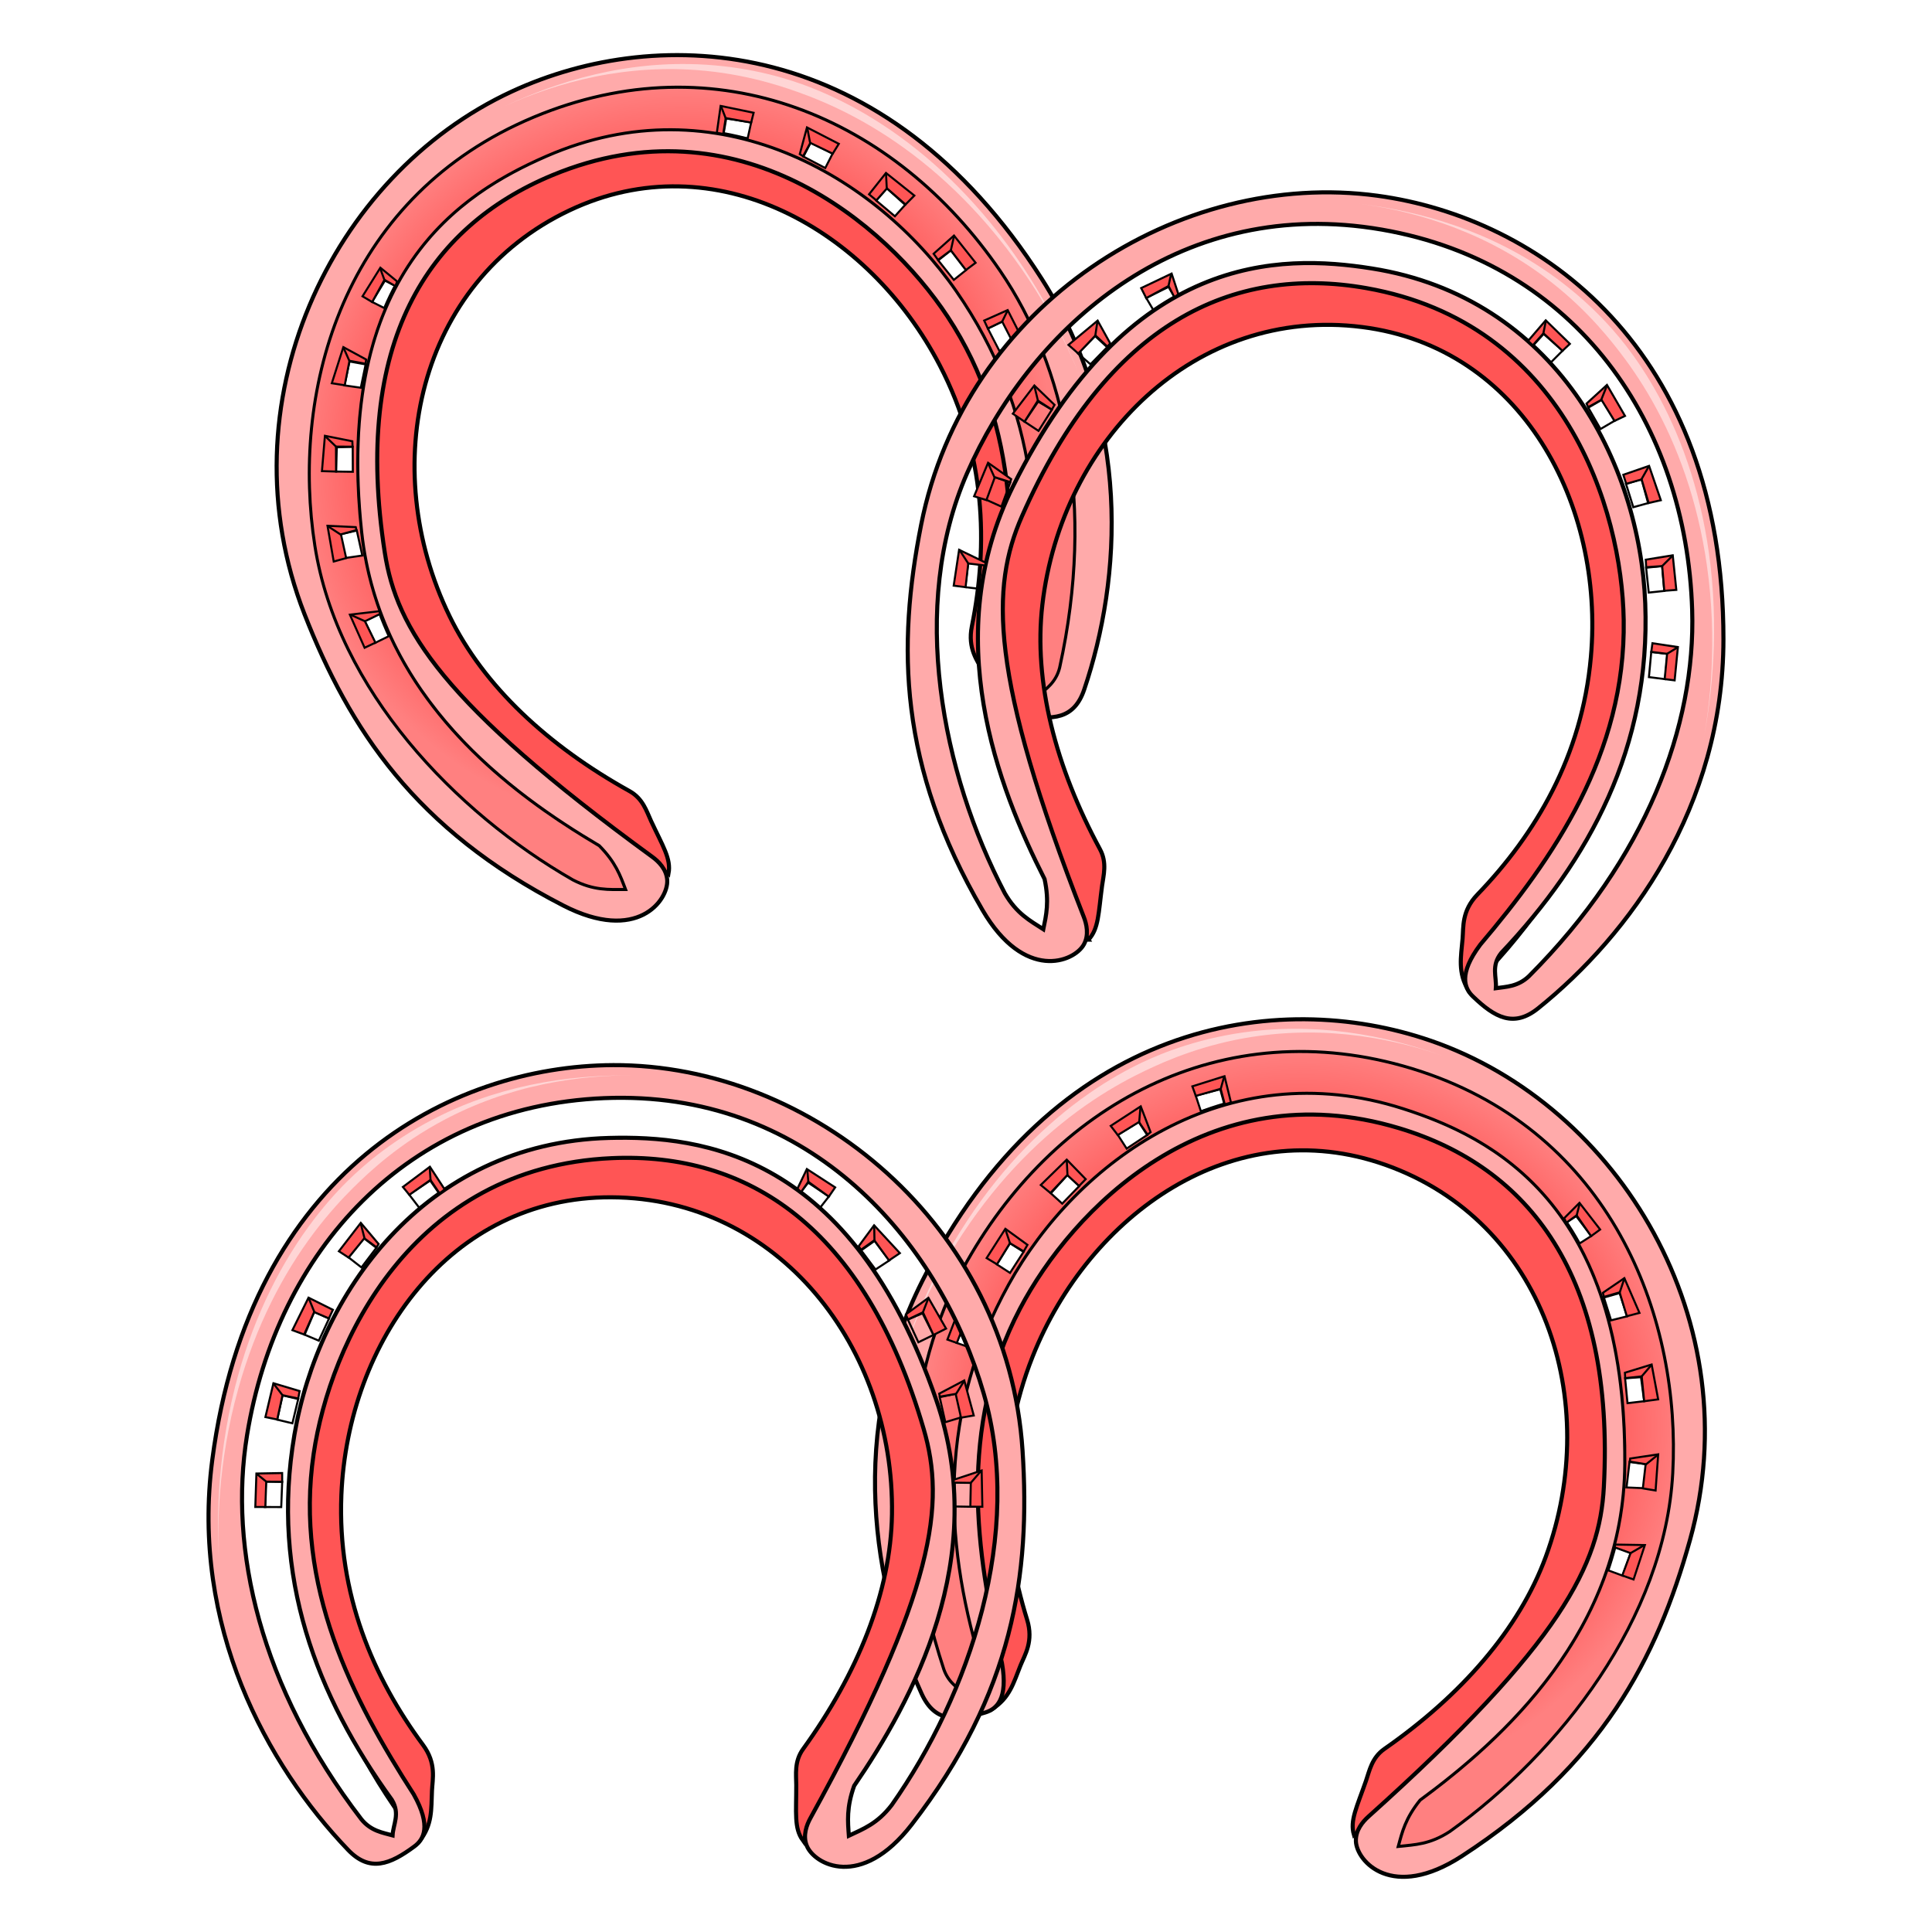 <?xml version="1.0" encoding="UTF-8"?>
<svg cursor="default" version="1.1" viewBox="0 0 256 256" xmlns="http://www.w3.org/2000/svg" xmlns:xlink="http://www.w3.org/1999/xlink">
 <defs>
  <radialGradient id="radialGradient16941-5-2" cx="127.8" cy="127.99" r="55.758" gradientTransform="matrix(1 0 0 .978 0 2.789)" gradientUnits="userSpaceOnUse" xlink:href="#linearGradient16939"/>
  <linearGradient id="linearGradient16939">
   <stop stop-color="#f55" offset="0"/>
   <stop stop-color="#f55" offset=".766"/>
   <stop stop-color="#ff8080" offset="1"/>
  </linearGradient>
 </defs>
 <g transform="matrix(.813 -.385 .385 .813 -63.607 5.889)">
  <g stroke="#000" stroke-linecap="square">
   <path d="m100.64 182.78c1.293-1.776 0.957-4.04 0.985-8.106 0.011-1.552 0.335-3.477-0.985-5.32-7.996-11.173-12.805-23.172-12.929-34.627-0.265-24.478 16.793-46.475 41.547-46.474 23.744 9.32e-4 38.7 21.457 39.527 43.989 0.538 14.647-4.829 26.906-12.185 36.765-2.013 2.698-1.415 5.005-1.347 6.728 0.108 2.752-0.105 5.012 1.812 7.449 14.088-17.954 20.202-37.796 18.31-59.98-6.712-25.228-21.436-40.335-46.004-43.008-40.381 2.995-47.483 37.37-49.177 45.475-1.461 25.6 8.429 42.198 20.446 57.108z" fill="#f55" stroke-width=".6"/>
   <path d="m129.09 68.793c-29.394-0.265-58.258 23.381-60.563 56.51-1.262 18.151 1.179 35.661 16.076 55.1 7.458 9.732 14.339 5.917 15.441 3.18 0.61-1.516 0.014-3.068-0.518-4.045-18.339-33.687-19.666-46.442-16.438-57.338 8.871-29.938 26.207-40.683 46.107-39.709 29.559 1.447 41.378 27.466 43.699 43.713 2.791 19.541-5.897 36.166-14.947 50.066-2.669 4.713-1.496 6.666-0.145 7.676 3.614 2.701 6.564 3.869 9.766 0.557 12.01-12.425 23.334-32.835 20.248-57.328-5.364-42.573-34.748-58.165-58.729-58.381zm-1.547 4.805c0.93-2e-3 1.87 0.019 2.822 0.062 29.105 1.34 48.071 22.793 52.348 49.854 2.652 16.784-2.084 37.101-17.074 56.459-1.425 1.753-3.175 1.971-4.613 2.367-0.084-1.682-1.128-3.17 0.125-5.234 11.128-15.238 18.052-32.756 14.582-53.717-3.386-20.454-18.732-43.013-46.113-43.871-13.695-0.429-35.712 2.127-48.359 38.387-8.119 23.276 3.407 44.385 11.84 56.834 1.131 3.222 0.909 5.261 0.748 7.354-2.098-1.003-4.195-1.786-6.293-4.549-11.38-16.346-19.327-40.106-13.273-60.635 6.352-21.54 24.434-43.25 53.262-43.311z" fill="#faa" stroke-width=".6"/>
   <path d="m127.54 73.598c-28.827 0.061-46.909 21.77-53.262 43.311-6.054 20.528 1.894 44.289 13.273 60.635 2.098 2.763 4.195 3.546 6.293 4.549 0.161-2.092 0.383-4.131-0.748-7.354-6.492-9.584-14.817-24.302-14.6-41.189l-2.381 0.029v-3.584l2.555-0.031v0.014c0.335-3.933 1.155-7.969 2.586-12.072 4.748-13.613 10.816-22.475 17.27-28.213l-1.316-1.699 3.055-2.025 1.096 1.418c9.938-7.386 20.449-8.112 28.256-7.867 27.381 0.858 42.728 23.417 46.113 43.871 3.47 20.961-3.454 38.479-14.582 53.717-1.253 2.064-0.209 3.552-0.125 5.234 1.439-0.396 3.188-0.615 4.613-2.367 14.99-19.358 19.727-39.675 17.074-56.459-4.276-27.061-23.243-48.514-52.348-49.854-0.952-0.044-1.892-0.064-2.822-0.062zm28.373 12.307 3.084 2.088-1.494 1.932-2.898-2.15zm9.723 8.537 2.242 2.836-1.9 1.465-2.182-2.898zm-75.187 0.062 1.963 1.402-2.117 2.805-2.025-1.34zm-7.104 10.625 2.15 0.936-1.559 3.334-2.213-1.09zm89.551 0.188 1.402 3.365-2.088 0.873-1.496-3.272zm-94.566 11.623 2.43 0.529-0.842 3.676-2.43-0.748zm99.178 0.686 0.779 3.582-2.244 0.529-0.842-3.582zm2.398 12.711 0.125 3.74h-2.398l-0.125-3.709z" fill="url(#radialGradient16941-5-2)" stroke-width=".3"/>
  </g>
  <g fill="#f55" stroke="#000" stroke-linecap="square" stroke-width=".3">
   <path d="m76.173 133.57h-1.763l0.126-5.336 4.12 1.388-0.022 0.419-2.512 0.022z"/>
   <path d="m77.608 120.47-1.873-0.33 1.423-5.15 3.679 1.961-0.088 0.441-2.335-0.419z"/>
   <path d="m81.719 108.31-1.851-0.947 2.622-4.517 3.305 2.457-0.308 0.738-2.203-1.058z"/>
   <path d="m88.313 97.367-1.592-1.081 3.811-4.08 2.253 3.081-0.336 0.533-1.961-1.41z"/>
   <path d="m97.214 88.014-0.925-1.366 4.18-2.682 1.367 2.887-0.529 0.507-1.058-1.521z"/>
   <path d="m154.54 87.77-0.767-0.561 2.193-3.331 3.963 2.991-0.951 1.154-3.1-2.206z"/>
   <path d="m163.77 95.775-0.304-0.49 2.639-3.102 3.205 4.193-1.432 0.925-2.302-2.849z"/>
   <path d="m170.74 106.27-0.585-1.269 3.597-1.774 2.352 4.799-1.731 0.631-1.458-3.315z"/>
   <path d="m175.2 118.08-0.197-1.093 3.858-1.139 1.159 4.987-1.741 0.353-0.762-3.577z"/>
   <path d="m177.51 130.35 0.01-1.284 3.79 0.088 0.138 4.924h-1.476l-0.116-3.735z"/>
  </g>
  <g fill="#ff8080" stroke="#000" stroke-linecap="square" stroke-width=".3">
   <path d="m76.152 130.09-1.496-1.76"/>
   <path d="m78.364 117-1.137-1.854"/>
   <path d="m83.316 105.06-0.793-2.071"/>
   <path d="m90.469 94.395 0.047-2.088"/>
   <path d="m100.24 85.842 0.156-1.698"/>
   <path d="m155.87 85.733 0.125-1.714"/>
   <path d="m165.56 94.395 0.53-2.025"/>
   <path d="m172.9 105.3 0.795-1.932"/>
   <path d="m177.53 117.59 1.278-1.636"/>
   <path d="m179.89 130.31 1.324-1.059"/>
  </g>
  <path d="m126.26 70.294c3.238-0.006 7.835 0.252 12.975 1.347 5.197 1.107 10.114 2.887 14.687 5.34 6.427 3.447 10.773 7.479 13.341 10.058 1.566 1.572 3.576 3.746 5.705 6.594 4.542 6.076 8.521 13.762 11.074 23.087 2.963 10.822 3.064 20.445 2.666 26.361 0.399-5.934 0.548-15.505-2.156-26.493-2.325-9.444-6.133-17.361-10.637-23.648-2.111-2.947-4.137-5.204-5.739-6.812-2.624-2.634-7.243-6.612-13.884-9.87-4.73-2.321-9.756-3.928-15.006-4.88-5.204-0.944-9.777-1.09-13.027-1.084z" fill="#ffd5d5"/>
 </g>
 <g transform="matrix(.893 .113 -.113 .893 75.016 -50.084)">
  <g stroke="#000" stroke-linecap="square">
   <path d="m100.64 182.78c1.293-1.776 0.957-4.04 0.985-8.106 0.011-1.552 0.335-3.477-0.985-5.32-7.996-11.173-12.805-23.172-12.929-34.627-0.265-24.478 16.793-46.475 41.547-46.474 23.744 9.32e-4 38.7 21.457 39.527 43.989 0.538 14.647-4.829 26.906-12.185 36.765-2.013 2.698-1.415 5.005-1.347 6.728 0.108 2.752-0.105 5.012 1.812 7.449 14.088-17.954 20.202-37.796 18.31-59.98-6.712-25.228-21.436-40.335-46.004-43.008-40.381 2.995-47.483 37.37-49.177 45.475-1.461 25.6 8.429 42.198 20.446 57.108z" fill="#f55" stroke-width=".6"/>
   <path d="m129.09 68.793c-29.394-0.265-58.258 23.381-60.563 56.51-1.262 18.151 1.179 35.661 16.076 55.1 7.458 9.732 14.339 5.917 15.441 3.18 0.61-1.516 0.014-3.068-0.518-4.045-18.339-33.687-19.666-46.442-16.438-57.338 8.871-29.938 26.207-40.683 46.107-39.709 29.559 1.447 41.378 27.466 43.699 43.713 2.791 19.541-5.897 36.166-14.947 50.066-2.669 4.713-1.496 6.666-0.145 7.676 3.614 2.701 6.564 3.869 9.766 0.557 12.01-12.425 23.334-32.835 20.248-57.328-5.364-42.573-34.748-58.165-58.729-58.381zm-1.547 4.805c0.93-2e-3 1.87 0.019 2.822 0.062 29.105 1.34 48.071 22.793 52.348 49.854 2.652 16.784-2.084 37.101-17.074 56.459-1.425 1.753-3.175 1.971-4.613 2.367-0.084-1.682-1.128-3.17 0.125-5.234 11.128-15.238 18.052-32.756 14.582-53.717-3.386-20.454-18.732-43.013-46.113-43.871-13.695-0.429-35.712 2.127-48.359 38.387-8.119 23.276 3.407 44.385 11.84 56.834 1.131 3.222 0.909 5.261 0.748 7.354-2.098-1.003-4.195-1.786-6.293-4.549-11.38-16.346-19.327-40.106-13.273-60.635 6.352-21.54 24.434-43.25 53.262-43.311z" fill="#faa" stroke-width=".6"/>
   <path d="m127.54 73.598c-28.827 0.061-46.909 21.77-53.262 43.311-6.054 20.528 1.894 44.289 13.273 60.635 2.098 2.763 4.195 3.546 6.293 4.549 0.161-2.092 0.383-4.131-0.748-7.354-6.492-9.584-14.817-24.302-14.6-41.189l-2.381 0.029v-3.584l2.555-0.031v0.014c0.335-3.933 1.155-7.969 2.586-12.072 4.748-13.613 10.816-22.475 17.27-28.213l-1.316-1.699 3.055-2.025 1.096 1.418c9.938-7.386 20.449-8.112 28.256-7.867 27.381 0.858 42.728 23.417 46.113 43.871 3.47 20.961-3.454 38.479-14.582 53.717-1.253 2.064-0.209 3.552-0.125 5.234 1.439-0.396 3.188-0.615 4.613-2.367 14.99-19.358 19.727-39.675 17.074-56.459-4.276-27.061-23.243-48.514-52.348-49.854-0.952-0.044-1.892-0.064-2.822-0.062zm28.373 12.307 3.084 2.088-1.494 1.932-2.898-2.15zm9.723 8.537 2.242 2.836-1.9 1.465-2.182-2.898zm-75.187 0.062 1.963 1.402-2.117 2.805-2.025-1.34zm-7.104 10.625 2.15 0.936-1.559 3.334-2.213-1.09zm89.551 0.188 1.402 3.365-2.088 0.873-1.496-3.272zm-94.566 11.623 2.43 0.529-0.842 3.676-2.43-0.748zm99.178 0.686 0.779 3.582-2.244 0.529-0.842-3.582zm2.398 12.711 0.125 3.74h-2.398l-0.125-3.709z" fill="url(#radialGradient16941-5-2)" stroke-width=".3"/>
  </g>
  <g fill="#f55" stroke="#000" stroke-linecap="square" stroke-width=".3">
   <path d="m76.173 133.57h-1.763l0.126-5.336 4.12 1.388-0.022 0.419-2.512 0.022z"/>
   <path d="m77.608 120.47-1.873-0.33 1.423-5.15 3.679 1.961-0.088 0.441-2.335-0.419z"/>
   <path d="m81.719 108.31-1.851-0.947 2.622-4.517 3.305 2.457-0.308 0.738-2.203-1.058z"/>
   <path d="m88.313 97.367-1.592-1.081 3.811-4.08 2.253 3.081-0.336 0.533-1.961-1.41z"/>
   <path d="m97.214 88.014-0.925-1.366 4.18-2.682 1.367 2.887-0.529 0.507-1.058-1.521z"/>
   <path d="m154.54 87.77-0.767-0.561 2.193-3.331 3.963 2.991-0.951 1.154-3.1-2.206z"/>
   <path d="m163.77 95.775-0.304-0.49 2.639-3.102 3.205 4.193-1.432 0.925-2.302-2.849z"/>
   <path d="m170.74 106.27-0.585-1.269 3.597-1.774 2.352 4.799-1.731 0.631-1.458-3.315z"/>
   <path d="m175.2 118.08-0.197-1.093 3.858-1.139 1.159 4.987-1.741 0.353-0.762-3.577z"/>
   <path d="m177.51 130.35 0.01-1.284 3.79 0.088 0.138 4.924h-1.476l-0.116-3.735z"/>
  </g>
  <g fill="#ff8080" stroke="#000" stroke-linecap="square" stroke-width=".3">
   <path d="m76.152 130.09-1.496-1.76"/>
   <path d="m78.364 117-1.137-1.854"/>
   <path d="m83.316 105.06-0.793-2.071"/>
   <path d="m90.469 94.395 0.047-2.088"/>
   <path d="m100.24 85.842 0.156-1.698"/>
   <path d="m155.87 85.733 0.125-1.714"/>
   <path d="m165.56 94.395 0.53-2.025"/>
   <path d="m172.9 105.3 0.795-1.932"/>
   <path d="m177.53 117.59 1.278-1.636"/>
   <path d="m179.89 130.31 1.324-1.059"/>
  </g>
  <path d="m126.26 70.294c3.238-0.006 7.835 0.252 12.975 1.347 5.197 1.107 10.114 2.887 14.687 5.34 6.427 3.447 10.773 7.479 13.341 10.058 1.566 1.572 3.576 3.746 5.705 6.594 4.542 6.076 8.521 13.762 11.074 23.087 2.963 10.822 3.064 20.445 2.666 26.361 0.399-5.934 0.548-15.505-2.156-26.493-2.325-9.444-6.133-17.361-10.637-23.648-2.111-2.947-4.137-5.204-5.739-6.812-2.624-2.634-7.243-6.612-13.884-9.87-4.73-2.321-9.756-3.928-15.006-4.88-5.204-0.944-9.777-1.09-13.027-1.084z" fill="#ffd5d5"/>
 </g>
 <g transform="matrix(-.848 -.301 -.301 .848 319.76 118.42)">
  <g stroke="#000" stroke-linecap="square">
   <path d="m100.64 182.78c1.293-1.776 0.957-4.04 0.985-8.106 0.011-1.552 0.335-3.477-0.985-5.32-7.996-11.173-12.805-23.172-12.929-34.627-0.265-24.478 16.793-46.475 41.547-46.474 23.744 9.32e-4 38.7 21.457 39.527 43.989 0.538 14.647-4.829 26.906-12.185 36.765-2.013 2.698-1.415 5.005-1.347 6.728 0.108 2.752-0.105 5.012 1.812 7.449 14.088-17.954 20.202-37.796 18.31-59.98-6.712-25.228-21.436-40.335-46.004-43.008-40.381 2.995-47.483 37.37-49.177 45.475-1.461 25.6 8.429 42.198 20.446 57.108z" fill="#f55" stroke-width=".6"/>
   <path d="m129.09 68.793c-29.394-0.265-58.258 23.381-60.563 56.51-1.262 18.151 1.179 35.661 16.076 55.1 7.458 9.732 14.339 5.917 15.441 3.18 0.61-1.516 0.014-3.068-0.518-4.045-18.339-33.687-19.666-46.442-16.438-57.338 8.871-29.938 26.207-40.683 46.107-39.709 29.559 1.447 41.378 27.466 43.699 43.713 2.791 19.541-5.897 36.166-14.947 50.066-2.669 4.713-1.496 6.666-0.145 7.676 3.614 2.701 6.564 3.869 9.766 0.557 12.01-12.425 23.334-32.835 20.248-57.328-5.364-42.573-34.748-58.165-58.729-58.381zm-1.547 4.805c0.93-2e-3 1.87 0.019 2.822 0.062 29.105 1.34 48.071 22.793 52.348 49.854 2.652 16.784-2.084 37.101-17.074 56.459-1.425 1.753-3.175 1.971-4.613 2.367-0.084-1.682-1.128-3.17 0.125-5.234 11.128-15.238 18.052-32.756 14.582-53.717-3.386-20.454-18.732-43.013-46.113-43.871-13.695-0.429-35.712 2.127-48.359 38.387-8.119 23.276 3.407 44.385 11.84 56.834 1.131 3.222 0.909 5.261 0.748 7.354-2.098-1.003-4.195-1.786-6.293-4.549-11.38-16.346-19.327-40.106-13.273-60.635 6.352-21.54 24.434-43.25 53.262-43.311z" fill="#faa" stroke-width=".6"/>
   <path d="m127.54 73.598c-28.827 0.061-46.909 21.77-53.262 43.311-6.054 20.528 1.894 44.289 13.273 60.635 2.098 2.763 4.195 3.546 6.293 4.549 0.161-2.092 0.383-4.131-0.748-7.354-6.492-9.584-14.817-24.302-14.6-41.189l-2.381 0.029v-3.584l2.555-0.031v0.014c0.335-3.933 1.155-7.969 2.586-12.072 4.748-13.613 10.816-22.475 17.27-28.213l-1.316-1.699 3.055-2.025 1.096 1.418c9.938-7.386 20.449-8.112 28.256-7.867 27.381 0.858 42.728 23.417 46.113 43.871 3.47 20.961-3.454 38.479-14.582 53.717-1.253 2.064-0.209 3.552-0.125 5.234 1.439-0.396 3.188-0.615 4.613-2.367 14.99-19.358 19.727-39.675 17.074-56.459-4.276-27.061-23.243-48.514-52.348-49.854-0.952-0.044-1.892-0.064-2.822-0.062zm28.373 12.307 3.084 2.088-1.494 1.932-2.898-2.15zm9.723 8.537 2.242 2.836-1.9 1.465-2.182-2.898zm-75.187 0.062 1.963 1.402-2.117 2.805-2.025-1.34zm-7.104 10.625 2.15 0.936-1.559 3.334-2.213-1.09zm89.551 0.188 1.402 3.365-2.088 0.873-1.496-3.272zm-94.566 11.623 2.43 0.529-0.842 3.676-2.43-0.748zm99.178 0.686 0.779 3.582-2.244 0.529-0.842-3.582zm2.398 12.711 0.125 3.74h-2.398l-0.125-3.709z" fill="url(#radialGradient16941-5-2)" stroke-width=".3"/>
  </g>
  <g fill="#f55" stroke="#000" stroke-linecap="square" stroke-width=".3">
   <path d="m76.173 133.57h-1.763l0.126-5.336 4.12 1.388-0.022 0.419-2.512 0.022z"/>
   <path d="m77.608 120.47-1.873-0.33 1.423-5.15 3.679 1.961-0.088 0.441-2.335-0.419z"/>
   <path d="m81.719 108.31-1.851-0.947 2.622-4.517 3.305 2.457-0.308 0.738-2.203-1.058z"/>
   <path d="m88.313 97.367-1.592-1.081 3.811-4.08 2.253 3.081-0.336 0.533-1.961-1.41z"/>
   <path d="m97.214 88.014-0.925-1.366 4.18-2.682 1.367 2.887-0.529 0.507-1.058-1.521z"/>
   <path d="m154.54 87.77-0.767-0.561 2.193-3.331 3.963 2.991-0.951 1.154-3.1-2.206z"/>
   <path d="m163.77 95.775-0.304-0.49 2.639-3.102 3.205 4.193-1.432 0.925-2.302-2.849z"/>
   <path d="m170.74 106.27-0.585-1.269 3.597-1.774 2.352 4.799-1.731 0.631-1.458-3.315z"/>
   <path d="m175.2 118.08-0.197-1.093 3.858-1.139 1.159 4.987-1.741 0.353-0.762-3.577z"/>
   <path d="m177.51 130.35 0.01-1.284 3.79 0.088 0.138 4.924h-1.476l-0.116-3.735z"/>
  </g>
  <g fill="#ff8080" stroke="#000" stroke-linecap="square" stroke-width=".3">
   <path d="m76.152 130.09-1.496-1.76"/>
   <path d="m78.364 117-1.137-1.854"/>
   <path d="m83.316 105.06-0.793-2.071"/>
   <path d="m90.469 94.395 0.047-2.088"/>
   <path d="m100.24 85.842 0.156-1.698"/>
   <path d="m155.87 85.733 0.125-1.714"/>
   <path d="m165.56 94.395 0.53-2.025"/>
   <path d="m172.9 105.3 0.795-1.932"/>
   <path d="m177.53 117.59 1.278-1.636"/>
   <path d="m179.89 130.31 1.324-1.059"/>
  </g>
  <path d="m126.26 70.294c3.238-0.006 7.835 0.252 12.975 1.347 5.197 1.107 10.114 2.887 14.687 5.34 6.427 3.447 10.773 7.479 13.341 10.058 1.566 1.572 3.576 3.746 5.705 6.594 4.542 6.076 8.521 13.762 11.074 23.087 2.963 10.822 3.064 20.445 2.666 26.361 0.399-5.934 0.548-15.505-2.156-26.493-2.325-9.444-6.133-17.361-10.637-23.648-2.111-2.947-4.137-5.204-5.739-6.812-2.624-2.634-7.243-6.612-13.884-9.87-4.73-2.321-9.756-3.928-15.006-4.88-5.204-0.944-9.777-1.09-13.027-1.084z" fill="#ffd5d5"/>
 </g>
 <g transform="matrix(-.9 -.004 -.004 .9 197.67 79.736)">
  <g stroke="#000" stroke-linecap="square">
   <path d="m100.64 182.78c1.293-1.776 0.957-4.04 0.985-8.106 0.011-1.552 0.335-3.477-0.985-5.32-7.996-11.173-12.805-23.172-12.929-34.627-0.265-24.478 16.793-46.475 41.547-46.474 23.744 9.32e-4 38.7 21.457 39.527 43.989 0.538 14.647-4.829 26.906-12.185 36.765-2.013 2.698-1.415 5.005-1.347 6.728 0.108 2.752-0.105 5.012 1.812 7.449 14.088-17.954 20.202-37.796 18.31-59.98-6.712-25.228-21.436-40.335-46.004-43.008-40.381 2.995-47.483 37.37-49.177 45.475-1.461 25.6 8.429 42.198 20.446 57.108z" fill="#f55" stroke-width=".6"/>
   <path d="m129.09 68.793c-29.394-0.265-58.258 23.381-60.563 56.51-1.262 18.151 1.179 35.661 16.076 55.1 7.458 9.732 14.339 5.917 15.441 3.18 0.61-1.516 0.014-3.068-0.518-4.045-18.339-33.687-19.666-46.442-16.438-57.338 8.871-29.938 26.207-40.683 46.107-39.709 29.559 1.447 41.378 27.466 43.699 43.713 2.791 19.541-5.897 36.166-14.947 50.066-2.669 4.713-1.496 6.666-0.145 7.676 3.614 2.701 6.564 3.869 9.766 0.557 12.01-12.425 23.334-32.835 20.248-57.328-5.364-42.573-34.748-58.165-58.729-58.381zm-1.547 4.805c0.93-2e-3 1.87 0.019 2.822 0.062 29.105 1.34 48.071 22.793 52.348 49.854 2.652 16.784-2.084 37.101-17.074 56.459-1.425 1.753-3.175 1.971-4.613 2.367-0.084-1.682-1.128-3.17 0.125-5.234 11.128-15.238 18.052-32.756 14.582-53.717-3.386-20.454-18.732-43.013-46.113-43.871-13.695-0.429-35.712 2.127-48.359 38.387-8.119 23.276 3.407 44.385 11.84 56.834 1.131 3.222 0.909 5.261 0.748 7.354-2.098-1.003-4.195-1.786-6.293-4.549-11.38-16.346-19.327-40.106-13.273-60.635 6.352-21.54 24.434-43.25 53.262-43.311z" fill="#faa" stroke-width=".6"/>
   <path d="m127.54 73.598c-28.827 0.061-46.909 21.77-53.262 43.311-6.054 20.528 1.894 44.289 13.273 60.635 2.098 2.763 4.195 3.546 6.293 4.549 0.161-2.092 0.383-4.131-0.748-7.354-6.492-9.584-14.817-24.302-14.6-41.189l-2.381 0.029v-3.584l2.555-0.031v0.014c0.335-3.933 1.155-7.969 2.586-12.072 4.748-13.613 10.816-22.475 17.27-28.213l-1.316-1.699 3.055-2.025 1.096 1.418c9.938-7.386 20.449-8.112 28.256-7.867 27.381 0.858 42.728 23.417 46.113 43.871 3.47 20.961-3.454 38.479-14.582 53.717-1.253 2.064-0.209 3.552-0.125 5.234 1.439-0.396 3.188-0.615 4.613-2.367 14.99-19.358 19.727-39.675 17.074-56.459-4.276-27.061-23.243-48.514-52.348-49.854-0.952-0.044-1.892-0.064-2.822-0.062zm28.373 12.307 3.084 2.088-1.494 1.932-2.898-2.15zm9.723 8.537 2.242 2.836-1.9 1.465-2.182-2.898zm-75.187 0.062 1.963 1.402-2.117 2.805-2.025-1.34zm-7.104 10.625 2.15 0.936-1.559 3.334-2.213-1.09zm89.551 0.188 1.402 3.365-2.088 0.873-1.496-3.272zm-94.566 11.623 2.43 0.529-0.842 3.676-2.43-0.748zm99.178 0.686 0.779 3.582-2.244 0.529-0.842-3.582zm2.398 12.711 0.125 3.74h-2.398l-0.125-3.709z" fill="url(#radialGradient16941-5-2)" stroke-width=".3"/>
  </g>
  <g fill="#f55" stroke="#000" stroke-linecap="square" stroke-width=".3">
   <path d="m76.173 133.57h-1.763l0.126-5.336 4.12 1.388-0.022 0.419-2.512 0.022z"/>
   <path d="m77.608 120.47-1.873-0.33 1.423-5.15 3.679 1.961-0.088 0.441-2.335-0.419z"/>
   <path d="m81.719 108.31-1.851-0.947 2.622-4.517 3.305 2.457-0.308 0.738-2.203-1.058z"/>
   <path d="m88.313 97.367-1.592-1.081 3.811-4.08 2.253 3.081-0.336 0.533-1.961-1.41z"/>
   <path d="m97.214 88.014-0.925-1.366 4.18-2.682 1.367 2.887-0.529 0.507-1.058-1.521z"/>
   <path d="m154.54 87.77-0.767-0.561 2.193-3.331 3.963 2.991-0.951 1.154-3.1-2.206z"/>
   <path d="m163.77 95.775-0.304-0.49 2.639-3.102 3.205 4.193-1.432 0.925-2.302-2.849z"/>
   <path d="m170.74 106.27-0.585-1.269 3.597-1.774 2.352 4.799-1.731 0.631-1.458-3.315z"/>
   <path d="m175.2 118.08-0.197-1.093 3.858-1.139 1.159 4.987-1.741 0.353-0.762-3.577z"/>
   <path d="m177.51 130.35 0.01-1.284 3.79 0.088 0.138 4.924h-1.476l-0.116-3.735z"/>
  </g>
  <g fill="#ff8080" stroke="#000" stroke-linecap="square" stroke-width=".3">
   <path d="m76.152 130.09-1.496-1.76"/>
   <path d="m78.364 117-1.137-1.854"/>
   <path d="m83.316 105.06-0.793-2.071"/>
   <path d="m90.469 94.395 0.047-2.088"/>
   <path d="m100.24 85.842 0.156-1.698"/>
   <path d="m155.87 85.733 0.125-1.714"/>
   <path d="m165.56 94.395 0.53-2.025"/>
   <path d="m172.9 105.3 0.795-1.932"/>
   <path d="m177.53 117.59 1.278-1.636"/>
   <path d="m179.89 130.31 1.324-1.059"/>
  </g>
  <path d="m126.26 70.294c3.238-0.006 7.835 0.252 12.975 1.347 5.197 1.107 10.114 2.887 14.687 5.34 6.427 3.447 10.773 7.479 13.341 10.058 1.566 1.572 3.576 3.746 5.705 6.594 4.542 6.076 8.521 13.762 11.074 23.087 2.963 10.822 3.064 20.445 2.666 26.361 0.399-5.934 0.548-15.505-2.156-26.493-2.325-9.444-6.133-17.361-10.637-23.648-2.111-2.947-4.137-5.204-5.739-6.812-2.624-2.634-7.243-6.612-13.884-9.87-4.73-2.321-9.756-3.928-15.006-4.88-5.204-0.944-9.777-1.09-13.027-1.084z" fill="#ffd5d5"/>
 </g>
</svg>
